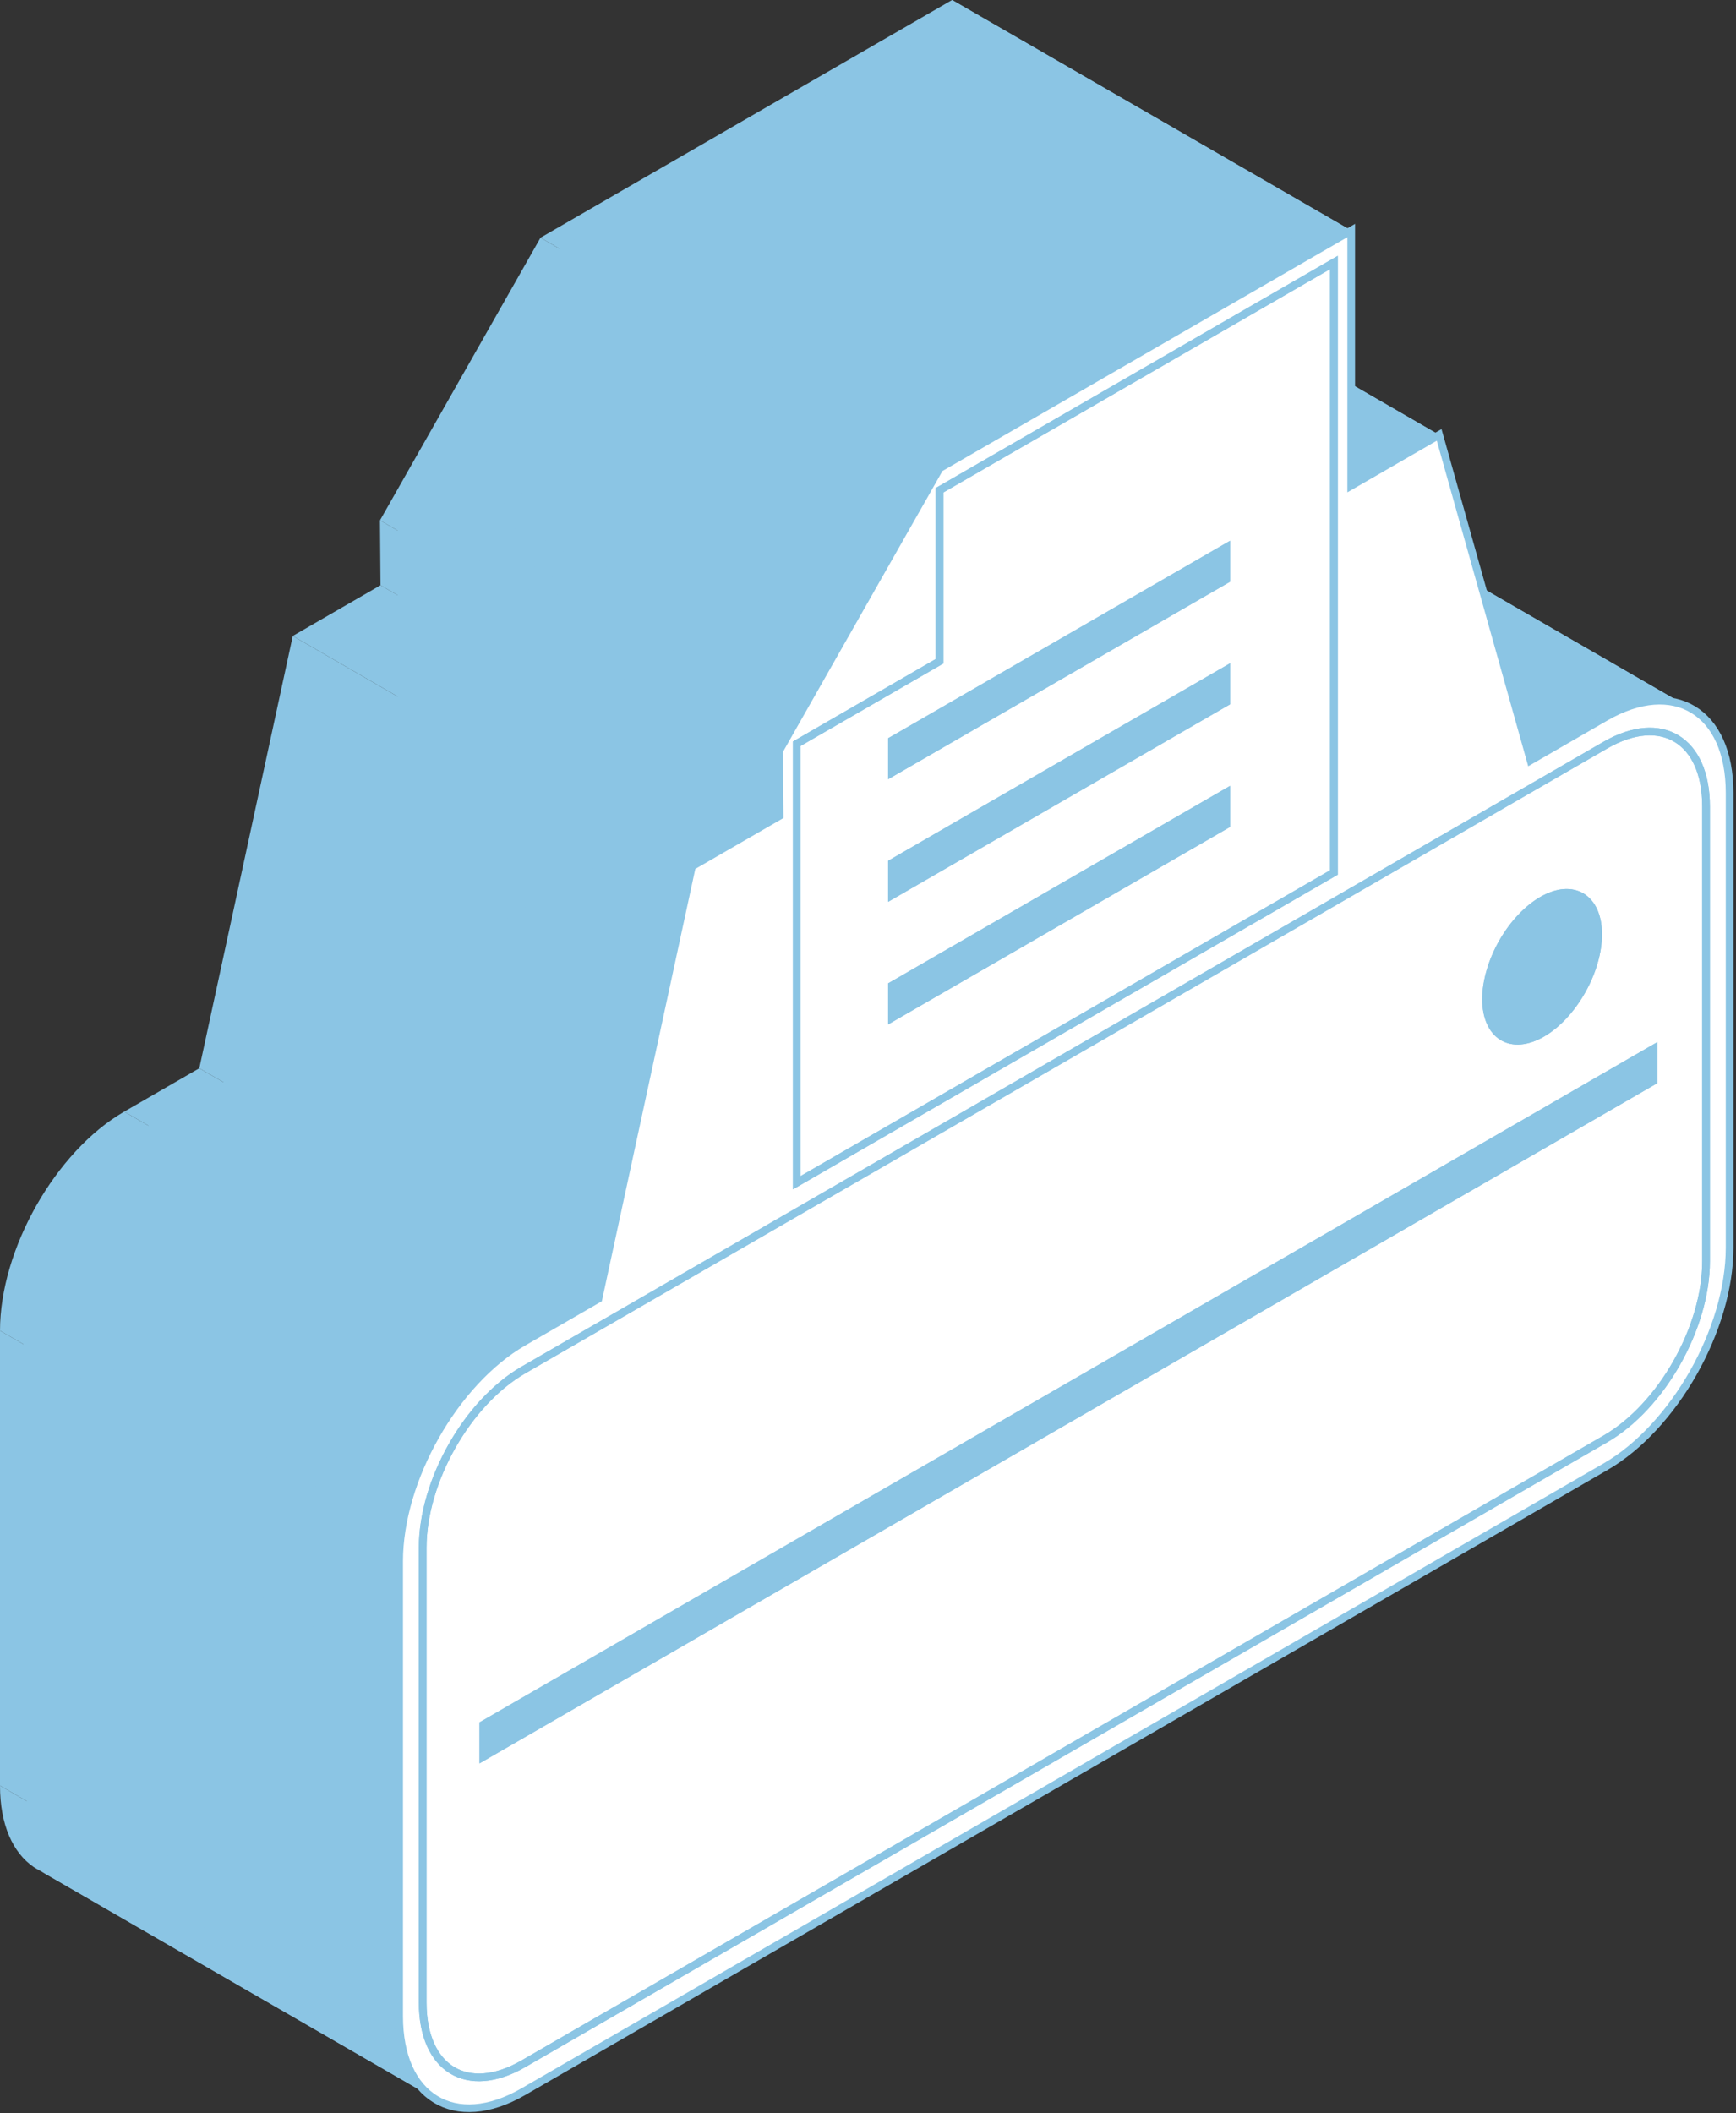 <svg width="226" height="275" viewBox="0 0 226 275" fill="none" xmlns="http://www.w3.org/2000/svg">
<rect x="0" y="0" width="226" height="275" fill="#333333" stroke="none"/>
<path fill-rule="evenodd" clip-rule="evenodd" d="M122.326 60.935L101.429 97.72L49.467 67.72L70.365 30.935L122.326 60.935Z" fill="#8BC5E4"/>
<path fill-rule="evenodd" clip-rule="evenodd" d="M101.429 97.72L101.498 106.17L49.537 76.17L49.467 67.72L101.429 97.72Z" fill="#8BC5E4"/>
<path fill-rule="evenodd" clip-rule="evenodd" d="M101.498 106.17L90.075 112.765L38.114 82.765L49.537 76.17L101.498 106.17Z" fill="#8BC5E4"/>
<path fill-rule="evenodd" clip-rule="evenodd" d="M90.075 112.765L77.907 169.03L25.946 139.03L38.114 82.765L90.075 112.765Z" fill="#8BC5E4"/>
<path fill-rule="evenodd" clip-rule="evenodd" d="M77.907 169.03L68.13 174.675L16.169 144.675L25.946 139.03L77.907 169.03Z" fill="#8BC5E4"/>
<path fill-rule="evenodd" clip-rule="evenodd" d="M51.962 203.18V262.39L0 232.39V173.18L51.962 203.18Z" fill="#8BC5E4"/>
<path fill-rule="evenodd" clip-rule="evenodd" d="M68.13 272.225L208.998 190.895L157.036 160.895L16.169 242.225L68.13 272.225Z" fill="#8BC5E4"/>
<path fill-rule="evenodd" clip-rule="evenodd" d="M225.167 162.39V103.18L173.205 73.18V132.39L225.167 162.39Z" fill="#8BC5E4"/>
<path fill-rule="evenodd" clip-rule="evenodd" d="M208.998 93.345L199.255 98.97L147.293 68.97L157.036 63.345L208.998 93.345Z" fill="#8BC5E4"/>
<path fill-rule="evenodd" clip-rule="evenodd" d="M199.255 98.97L187.356 56.6L135.395 26.6L147.294 68.97L199.255 98.97Z" fill="#8BC5E4"/>
<path fill-rule="evenodd" clip-rule="evenodd" d="M187.356 56.6L175.907 63.21L123.945 33.21L135.394 26.6L187.356 56.6Z" fill="#8BC5E4"/>
<path fill-rule="evenodd" clip-rule="evenodd" d="M175.907 63.21V30L123.945 0V33.21L175.907 63.21Z" fill="#8BC5E4"/>
<path fill-rule="evenodd" clip-rule="evenodd" d="M175.907 30L122.326 60.935L70.364 30.935L123.945 0L175.907 30Z" fill="#8BC5E4"/>
<path fill-rule="evenodd" clip-rule="evenodd" d="M122.326 60.935L70.364 30.935L122.326 60.935Z" fill="#8BC5E4"/>
<path fill-rule="evenodd" clip-rule="evenodd" d="M122.309 63.805L173.655 34.16L121.694 4.16L70.347 33.805L122.309 63.805Z" fill="#8BC5E4"/>
<path fill-rule="evenodd" clip-rule="evenodd" d="M173.655 34.16V113.55L121.694 83.55V4.16L173.655 34.16Z" fill="#8BC5E4"/>
<path fill-rule="evenodd" clip-rule="evenodd" d="M173.655 113.55L103.724 153.925L51.762 123.925L121.694 83.55L173.655 113.55Z" fill="#8BC5E4"/>
<path fill-rule="evenodd" clip-rule="evenodd" d="M103.724 153.925V96.795L51.762 66.795V123.925L103.724 153.925Z" fill="#8BC5E4"/>
<path fill-rule="evenodd" clip-rule="evenodd" d="M103.724 96.795L122.309 86.065L70.347 56.065L51.762 66.795L103.724 96.795Z" fill="#8BC5E4"/>
<path fill-rule="evenodd" clip-rule="evenodd" d="M122.309 86.065V63.805L70.347 33.805V56.065L122.309 86.065Z" fill="#8BC5E4"/>
<path fill-rule="evenodd" clip-rule="evenodd" d="M122.309 63.805L70.347 33.805L122.309 63.805Z" fill="#8BC5E4"/>
<path fill-rule="evenodd" clip-rule="evenodd" d="M116.117 96.37V100.55L64.155 70.55V66.37L116.117 96.37Z" fill="#8BC5E4"/>
<path fill-rule="evenodd" clip-rule="evenodd" d="M116.117 100.55L159.635 75.425L107.673 45.425L64.155 70.55L116.117 100.55Z" fill="#8BC5E4"/>
<path fill-rule="evenodd" clip-rule="evenodd" d="M159.634 75.425V71.245L107.673 41.245V45.425L159.634 75.425Z" fill="#8BC5E4"/>
<path fill-rule="evenodd" clip-rule="evenodd" d="M159.635 71.245L116.117 96.37L64.155 66.37L107.673 41.245L159.635 71.245Z" fill="#8BC5E4"/>
<path fill-rule="evenodd" clip-rule="evenodd" d="M116.117 96.37L64.155 66.37L116.117 96.37Z" fill="#8BC5E4"/>
<path fill-rule="evenodd" clip-rule="evenodd" d="M116.117 112.32V116.5L64.155 86.5V82.32L116.117 112.32Z" fill="#8BC5E4"/>
<path fill-rule="evenodd" clip-rule="evenodd" d="M116.117 116.5L159.635 91.375L107.673 61.375L64.155 86.5L116.117 116.5Z" fill="#8BC5E4"/>
<path fill-rule="evenodd" clip-rule="evenodd" d="M159.634 91.375V87.195L107.673 57.195V61.375L159.634 91.375Z" fill="#8BC5E4"/>
<path fill-rule="evenodd" clip-rule="evenodd" d="M159.635 87.195L116.117 112.32L64.155 82.32L107.673 57.195L159.635 87.195Z" fill="#8BC5E4"/>
<path fill-rule="evenodd" clip-rule="evenodd" d="M116.117 112.32L64.155 82.32L116.117 112.32Z" fill="#8BC5E4"/>
<path fill-rule="evenodd" clip-rule="evenodd" d="M116.117 128.27V132.46L64.155 102.46V98.27L116.117 128.27Z" fill="#8BC5E4"/>
<path fill-rule="evenodd" clip-rule="evenodd" d="M116.117 132.46L159.635 107.335L107.673 77.335L64.155 102.46L116.117 132.46Z" fill="#8BC5E4"/>
<path fill-rule="evenodd" clip-rule="evenodd" d="M159.634 107.335V103.145L107.673 73.145V77.335L159.634 107.335Z" fill="#8BC5E4"/>
<path fill-rule="evenodd" clip-rule="evenodd" d="M159.635 103.145L116.117 128.27L64.155 98.27L107.673 73.145L159.635 103.145Z" fill="#8BC5E4"/>
<path fill-rule="evenodd" clip-rule="evenodd" d="M116.117 128.27L64.155 98.27L116.117 128.27Z" fill="#8BC5E4"/>
<path fill-rule="evenodd" clip-rule="evenodd" d="M68.13 178.305L208.998 96.975L157.036 66.975L16.169 148.305L68.13 178.305Z" fill="#8BC5E4"/>
<path fill-rule="evenodd" clip-rule="evenodd" d="M222.101 104.95V164.16L170.139 134.16V74.95L222.101 104.95Z" fill="#8BC5E4"/>
<path fill-rule="evenodd" clip-rule="evenodd" d="M208.998 187.265L68.13 268.595L16.169 238.595L157.036 157.265L208.998 187.265Z" fill="#8BC5E4"/>
<path fill-rule="evenodd" clip-rule="evenodd" d="M55.027 260.62V201.41L3.065 171.41V230.62L55.027 260.62Z" fill="#8BC5E4"/>
<path fill-rule="evenodd" clip-rule="evenodd" d="M68.13 178.305L16.169 148.305L68.13 178.305Z" fill="#8BC5E4"/>
<path fill-rule="evenodd" clip-rule="evenodd" d="M200.762 117.17L148.8 87.17L200.762 117.17Z" fill="#8BC5E4"/>
<path fill-rule="evenodd" clip-rule="evenodd" d="M62.925 224.44V228.63L10.964 198.63V194.44L62.925 224.44Z" fill="#8BC5E4"/>
<path fill-rule="evenodd" clip-rule="evenodd" d="M62.925 228.63L215.268 140.675L163.306 110.675L10.964 198.63L62.925 228.63Z" fill="#8BC5E4"/>
<path fill-rule="evenodd" clip-rule="evenodd" d="M215.268 140.675V136.485L163.307 106.485V110.675L215.268 140.675Z" fill="#8BC5E4"/>
<path fill-rule="evenodd" clip-rule="evenodd" d="M215.268 136.485L62.925 224.44L10.964 194.44L163.306 106.485L215.268 136.485Z" fill="#8BC5E4"/>
<path fill-rule="evenodd" clip-rule="evenodd" d="M62.925 224.44L10.964 194.44L62.925 224.44Z" fill="#8BC5E4"/>
<path fill-rule="evenodd" clip-rule="evenodd" d="M68.13 174.675C59.202 179.83 51.962 192.59 51.962 203.18L0 173.18C0 162.59 7.24 149.83 16.169 144.675L68.13 174.675Z" fill="#8BC5E4"/>
<path fill-rule="evenodd" clip-rule="evenodd" d="M51.962 262.39C51.962 267.473 53.63 271.13 56.352 272.989L4.39 242.989C1.668 241.13 0 237.473 0 232.39L51.962 262.39Z" fill="#8BC5E4"/>
<path fill-rule="evenodd" clip-rule="evenodd" d="M56.352 272.989C59.301 275.003 63.487 274.906 68.13 272.225L16.169 242.225C11.525 244.906 7.339 245.003 4.39 242.989L56.352 272.989Z" fill="#8BC5E4"/>
<path fill-rule="evenodd" clip-rule="evenodd" d="M208.998 190.895C217.926 185.74 225.166 172.98 225.166 162.39L173.205 132.39C173.205 142.98 165.965 155.74 157.036 160.895L208.998 190.895Z" fill="#8BC5E4"/>
<path fill-rule="evenodd" clip-rule="evenodd" d="M225.166 103.18C225.166 98.097 223.498 94.44 220.776 92.581L168.814 62.581C171.537 64.44 173.205 68.097 173.205 73.18L225.166 103.18Z" fill="#8BC5E4"/>
<path fill-rule="evenodd" clip-rule="evenodd" d="M220.776 92.581C217.827 90.568 213.641 90.665 208.998 93.345L157.036 63.345C161.679 60.664 165.865 60.568 168.814 62.581L220.776 92.581Z" fill="#8BC5E4"/>
<path fill-rule="evenodd" clip-rule="evenodd" d="M208.998 96.975C212.494 94.957 215.652 94.723 217.992 95.981L166.031 65.981C163.691 64.723 160.532 64.957 157.036 66.975L208.998 96.975Z" fill="#8BC5E4"/>
<path fill-rule="evenodd" clip-rule="evenodd" d="M217.992 95.981C220.527 97.344 222.101 100.457 222.101 104.95L170.139 74.95C170.139 70.457 168.566 67.344 166.031 65.981L217.992 95.981Z" fill="#8BC5E4"/>
<path fill-rule="evenodd" clip-rule="evenodd" d="M222.101 164.16C222.101 172.8 216.281 183.06 208.998 187.265L157.036 157.265C164.319 153.06 170.139 142.8 170.139 134.16L222.101 164.16Z" fill="#8BC5E4"/>
<path fill-rule="evenodd" clip-rule="evenodd" d="M68.13 268.595C64.634 270.613 61.475 270.847 59.135 269.589L7.174 239.589C9.514 240.847 12.672 240.613 16.168 238.595L68.13 268.595Z" fill="#8BC5E4"/>
<path fill-rule="evenodd" clip-rule="evenodd" d="M59.135 269.589C56.601 268.227 55.027 265.113 55.027 260.62L3.065 230.62C3.065 235.113 4.639 238.227 7.174 239.589L59.135 269.589Z" fill="#8BC5E4"/>
<path fill-rule="evenodd" clip-rule="evenodd" d="M55.027 201.41C55.027 192.77 60.847 182.51 68.13 178.305L16.168 148.305C8.885 152.51 3.065 162.77 3.065 171.41L55.027 201.41Z" fill="#8BC5E4"/>
<path fill-rule="evenodd" clip-rule="evenodd" d="M200.762 117.17C198.83 118.285 196.969 120.27 195.6 122.68L143.639 92.68C145.007 90.27 146.869 88.285 148.8 87.17L200.762 117.17Z" fill="#8BC5E4"/>
<path fill-rule="evenodd" clip-rule="evenodd" d="M195.601 122.68C194.232 125.09 193.462 127.735 193.462 130.035L141.5 100.035C141.5 97.735 142.271 95.09 143.639 92.68L195.601 122.68Z" fill="#8BC5E4"/>
<path fill-rule="evenodd" clip-rule="evenodd" d="M193.462 130.035C193.462 132.325 194.232 134.08 195.601 134.92L143.639 104.92C142.271 104.08 141.5 102.325 141.5 100.035L193.462 130.035Z" fill="#8BC5E4"/>
<path fill-rule="evenodd" clip-rule="evenodd" d="M195.6 134.92C196.969 135.75 198.822 135.59 200.762 134.47L148.8 104.47C146.86 105.59 145.007 105.75 143.639 104.92L195.6 134.92Z" fill="#8BC5E4"/>
<path fill-rule="evenodd" clip-rule="evenodd" d="M200.762 134.47C202.693 133.355 204.546 131.375 205.915 128.955L153.953 98.955C152.585 101.375 150.732 103.355 148.8 104.47L200.762 134.47Z" fill="#8BC5E4"/>
<path fill-rule="evenodd" clip-rule="evenodd" d="M205.915 128.955C207.283 126.545 208.054 123.9 208.054 121.61L156.092 91.61C156.092 93.9 155.321 96.545 153.953 98.955L205.915 128.955Z" fill="#8BC5E4"/>
<path fill-rule="evenodd" clip-rule="evenodd" d="M208.054 121.61C208.054 119.316 207.302 117.665 206.074 116.826L154.112 86.826C155.34 87.665 156.092 89.316 156.092 91.61L208.054 121.61Z" fill="#8BC5E4"/>
<path fill-rule="evenodd" clip-rule="evenodd" d="M206.074 116.826C204.744 115.917 202.856 115.961 200.762 117.17L148.8 87.17C150.894 85.961 152.782 85.917 154.112 86.826L206.074 116.826Z" fill="#8BC5E4"/>
<path fill-rule="evenodd" clip-rule="evenodd" d="M68.13 178.305L208.998 96.975C216.281 92.77 222.101 96.31 222.101 104.95V164.16C222.101 172.8 216.281 183.06 208.998 187.265L68.13 268.595C60.847 272.8 55.027 269.26 55.027 260.62V201.41C55.027 192.77 60.847 182.51 68.13 178.305ZM195.6 122.68C196.969 120.27 198.831 118.285 200.762 117.17C204.789 114.845 208.054 116.83 208.054 121.61C208.054 123.9 207.283 126.545 205.915 128.955C204.546 131.375 202.693 133.355 200.762 134.47C198.822 135.59 196.969 135.75 195.6 134.92C194.232 134.08 193.461 132.325 193.461 130.035C193.461 127.735 194.232 125.09 195.6 122.68ZM62.925 228.63V224.44L215.268 136.485V140.675L62.925 228.63Z" fill="white"/>
<path d="M200.762 117.17C198.831 118.285 196.969 120.27 195.6 122.68C194.232 125.09 193.461 127.735 193.461 130.035C193.461 132.325 194.232 134.08 195.6 134.92C196.969 135.75 198.822 135.59 200.762 134.47C202.693 133.355 204.546 131.375 205.915 128.955C207.283 126.545 208.054 123.9 208.054 121.61C208.054 116.83 204.789 114.845 200.762 117.17Z" fill="#8BC5E4"/>
<path fill-rule="evenodd" clip-rule="evenodd" d="M122.309 63.805L173.655 34.16V113.55L103.724 153.925V96.795L122.309 86.065V63.805ZM116.117 100.55V96.37L159.634 71.245V75.425L116.117 100.55ZM116.117 116.5V112.32L159.634 87.195V91.375L116.117 116.5ZM116.117 132.46V128.27L159.634 103.145V107.335L116.117 132.46Z" fill="white"/>
<path fill-rule="evenodd" clip-rule="evenodd" d="M116.117 96.37V100.55L159.634 75.425V71.245L116.117 96.37ZM116.117 112.32V116.5L159.634 91.375V87.195L116.117 112.32ZM116.117 128.27V132.46L159.634 107.335V103.145L116.117 128.27ZM62.925 224.44V228.63L215.268 140.675V136.485L62.925 224.44Z" fill="#8BC5E4"/>
<path fill-rule="evenodd" clip-rule="evenodd" d="M122.326 60.935L101.429 97.72L101.498 106.17L90.075 112.765L77.907 169.03L68.13 174.675C59.201 179.83 51.961 192.59 51.961 203.18V262.39C51.961 272.98 59.201 277.38 68.13 272.225L208.998 190.895C217.927 185.74 225.167 172.98 225.167 162.39V103.18C225.167 92.59 217.927 88.19 208.998 93.345L199.255 98.97L187.356 56.6L175.907 63.21V30L122.326 60.935ZM173.655 34.16L122.309 63.805V86.065L103.724 96.795V153.925L173.655 113.55V34.16ZM208.998 96.975L68.13 178.305C60.847 182.51 55.027 192.77 55.027 201.41V260.62C55.027 269.26 60.847 272.8 68.13 268.595L208.998 187.265C216.281 183.06 222.101 172.8 222.101 164.16V104.95C222.101 96.31 216.281 92.77 208.998 96.975Z" fill="white"/>
<path fill-rule="evenodd" clip-rule="evenodd" d="M68.13 178.305L208.998 96.975C216.281 92.77 222.101 96.31 222.101 104.95V164.16C222.101 172.8 216.281 183.06 208.998 187.265L68.13 268.595C60.847 272.8 55.027 269.26 55.027 260.62V201.41C55.027 192.77 60.847 182.51 68.13 178.305ZM195.6 122.68C196.969 120.27 198.831 118.285 200.762 117.17C204.789 114.845 208.054 116.83 208.054 121.61C208.054 123.9 207.283 126.545 205.915 128.955C204.546 131.375 202.693 133.355 200.762 134.47C198.822 135.59 196.969 135.75 195.6 134.92C194.232 134.08 193.461 132.325 193.461 130.035C193.461 127.735 194.232 125.09 195.6 122.68ZM62.925 228.63V224.44L215.268 136.485V140.675L62.925 228.63Z" stroke="#8BC5E4"/>
<path d="M200.762 117.17C198.831 118.285 196.969 120.27 195.6 122.68C194.232 125.09 193.461 127.735 193.461 130.035C193.461 132.325 194.232 134.08 195.6 134.92C196.969 135.75 198.822 135.59 200.762 134.47C202.693 133.355 204.546 131.375 205.915 128.955C207.283 126.545 208.054 123.9 208.054 121.61C208.054 116.83 204.789 114.845 200.762 117.17Z" stroke="#8BC5E4"/>
<path fill-rule="evenodd" clip-rule="evenodd" d="M122.309 63.805L173.655 34.16V113.55L103.724 153.925V96.795L122.309 86.065V63.805ZM116.117 100.55V96.37L159.634 71.245V75.425L116.117 100.55ZM116.117 116.5V112.32L159.634 87.195V91.375L116.117 116.5ZM116.117 132.46V128.27L159.634 103.145V107.335L116.117 132.46Z" stroke="#8BC5E4"/>
<path fill-rule="evenodd" clip-rule="evenodd" d="M116.117 96.37V100.55L159.634 75.425V71.245L116.117 96.37ZM116.117 112.32V116.5L159.634 91.375V87.195L116.117 112.32ZM116.117 128.27V132.46L159.634 107.335V103.145L116.117 128.27ZM62.925 224.44V228.63L215.268 140.675V136.485L62.925 224.44Z" stroke="#8BC5E4"/>
<path fill-rule="evenodd" clip-rule="evenodd" d="M122.326 60.935L101.429 97.72L101.498 106.17L90.075 112.765L77.907 169.03L68.13 174.675C59.201 179.83 51.961 192.59 51.961 203.18V262.39C51.961 272.98 59.201 277.38 68.13 272.225L208.998 190.895C217.927 185.74 225.167 172.98 225.167 162.39V103.18C225.167 92.59 217.927 88.19 208.998 93.345L199.255 98.97L187.356 56.6L175.907 63.21V30L122.326 60.935ZM173.655 34.16L122.309 63.805V86.065L103.724 96.795V153.925L173.655 113.55V34.16ZM208.998 96.975L68.13 178.305C60.847 182.51 55.027 192.77 55.027 201.41V260.62C55.027 269.26 60.847 272.8 68.13 268.595L208.998 187.265C216.281 183.06 222.101 172.8 222.101 164.16V104.95C222.101 96.31 216.281 92.77 208.998 96.975Z" stroke="#8BC5E4"/>
</svg>
